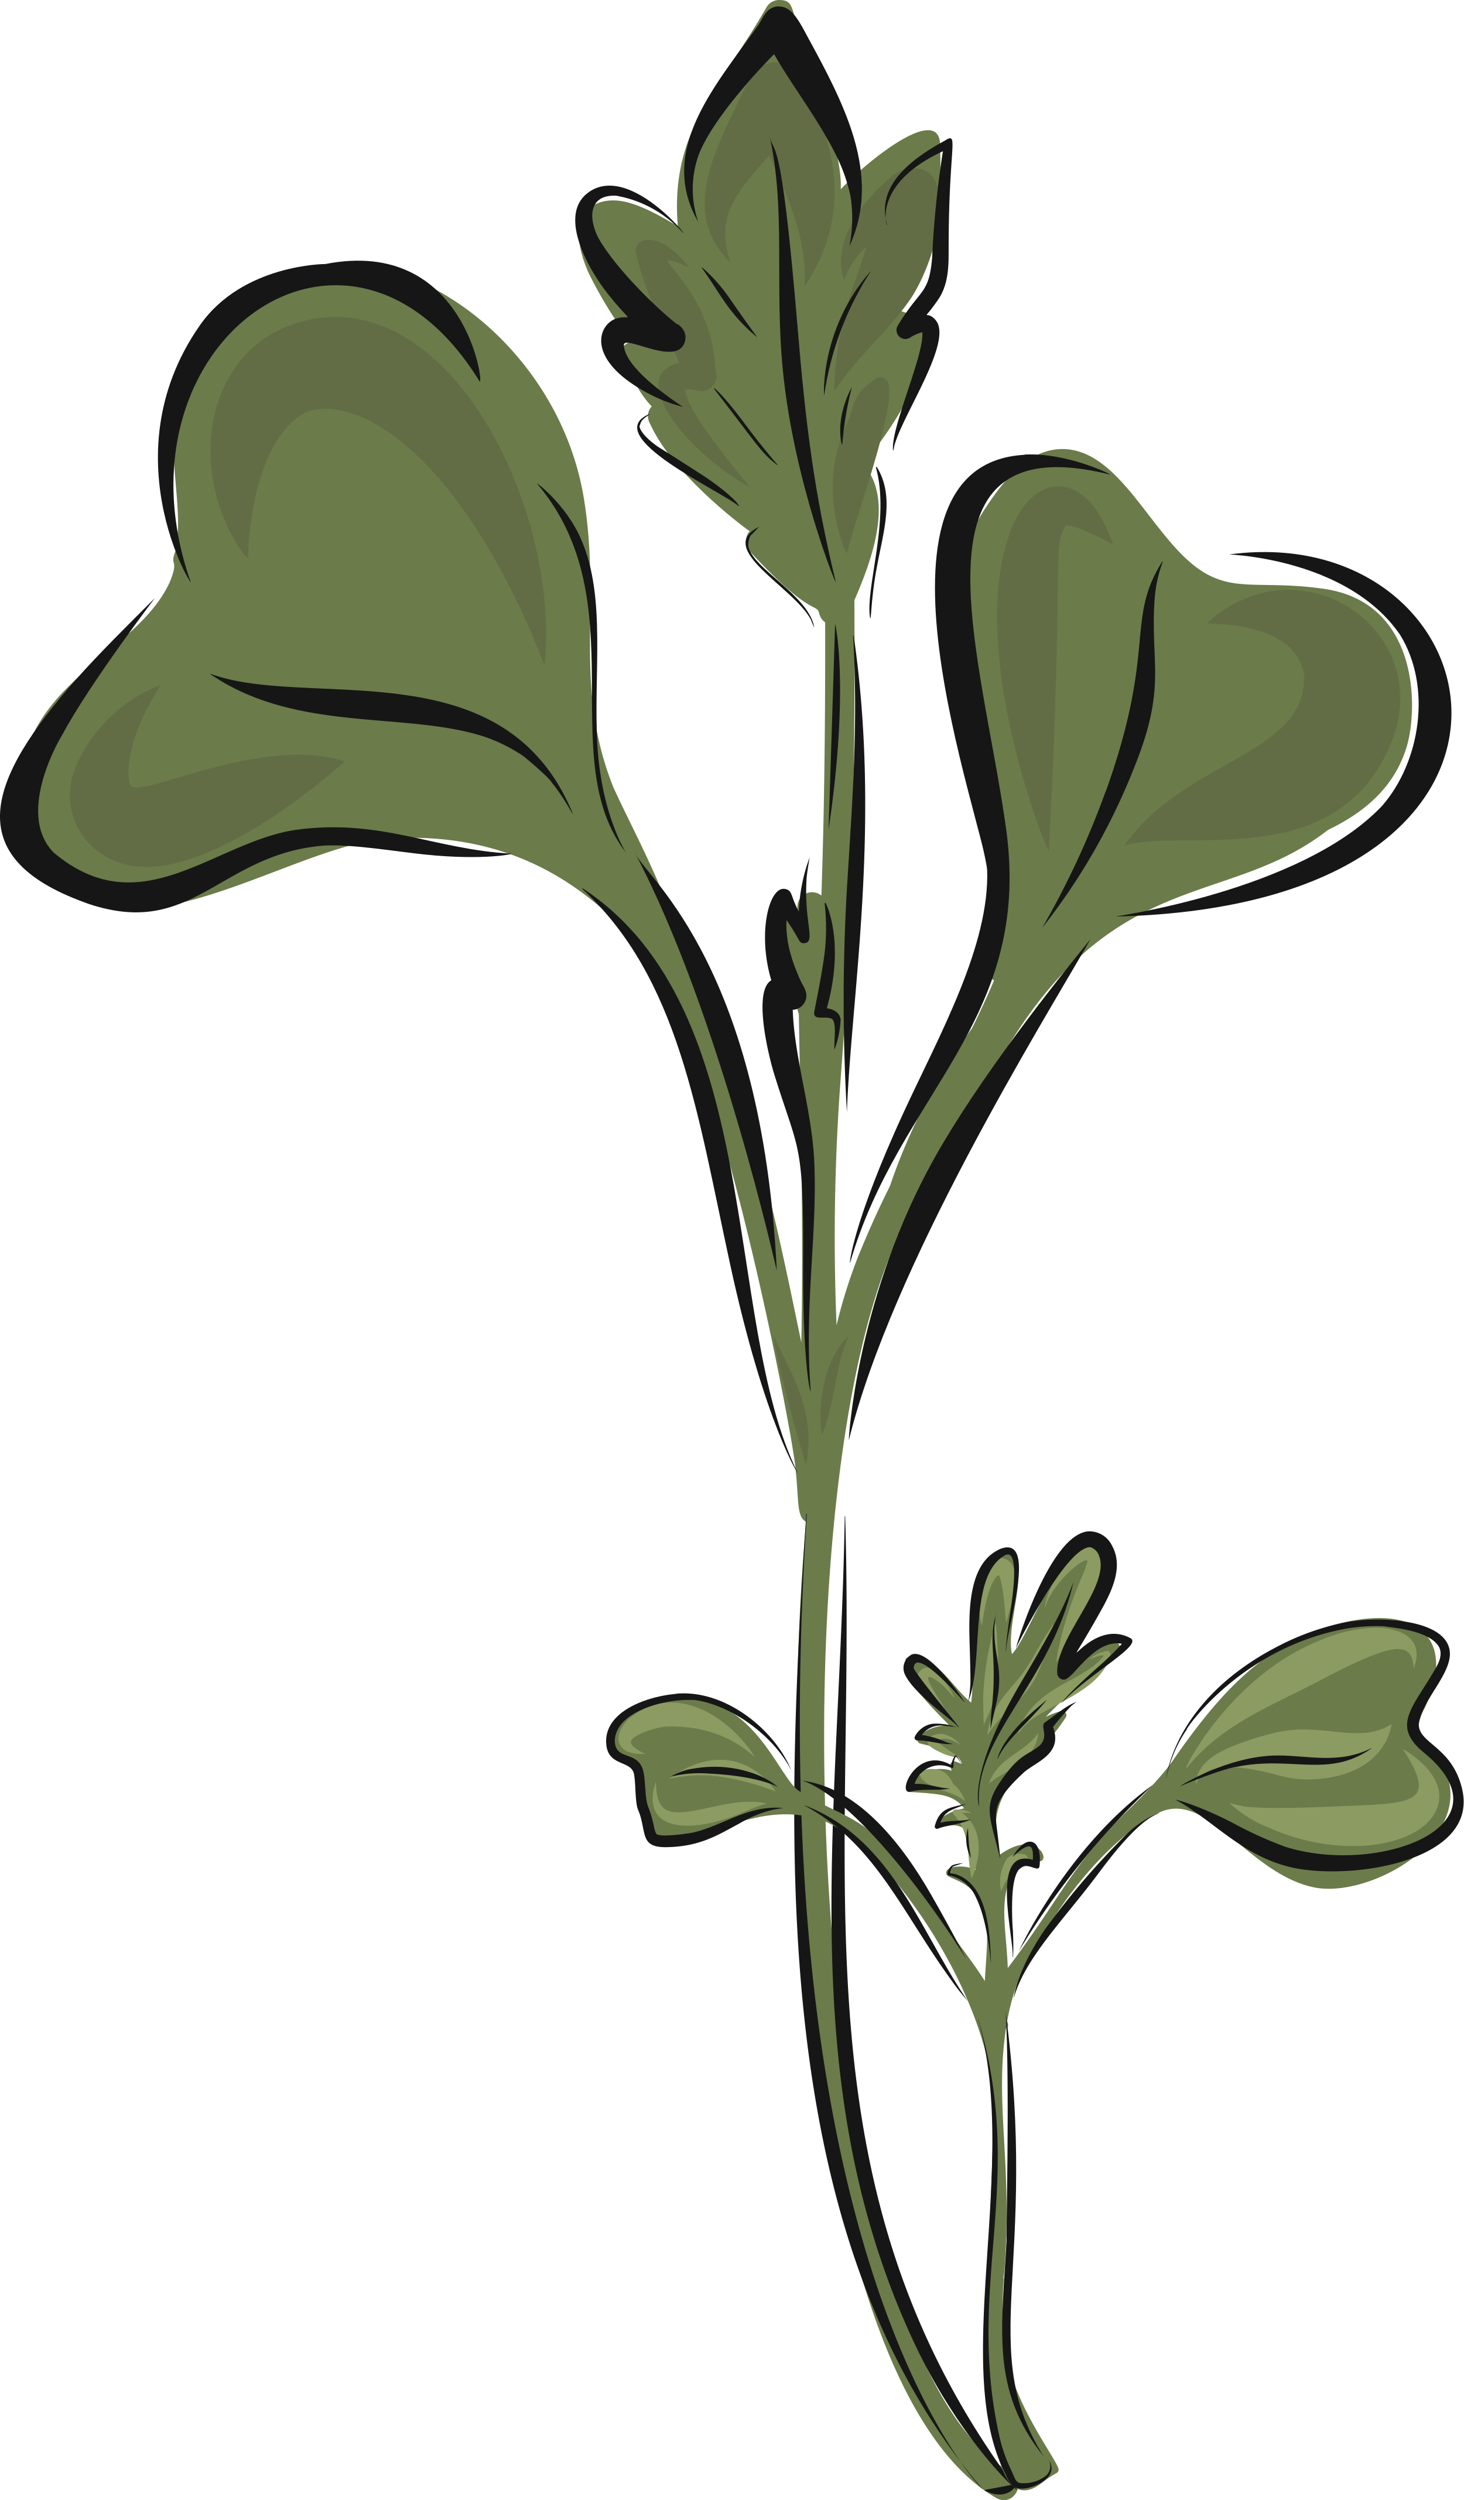 <svg id="Layer_1" data-name="Layer 1" xmlns="http://www.w3.org/2000/svg" viewBox="0 0 254.3 434.26"><defs><style>.cls-1{fill:#6b7b4a;}.cls-2{fill:#636d45;}.cls-3{fill:#161616;}.cls-4{fill:#8b9b62;}</style></defs><path class="cls-1" d="M312.77,134.27c-14-2-18,2.42-27.3-8.94C280,118.78,275,110,267.4,110c-5.64,0-9.75,4.9-12.95,9.64-14.59,21.56-2.7,43,.77,68.94v-.68a72.38,72.38,0,0,1,.5,9.91l-.58.49a2.49,2.49,0,0,0,.4,4q-1.8,4.23-3.85,8.35A101.29,101.29,0,0,0,237.46,238c-2,4-3.89,8.18-5.63,12.51a89.32,89.32,0,0,0-3.65,11.7,369.86,369.86,0,0,1,.85-44.61c2.05-27.42,2.37-54.36,2.25-81.33,3.35-7.72,6.79-17.75,1.49-23.71,6.75-7.8,16.42-24,6.49-26.55,6.66-7.79,7.16-18.74,6.91-28.9-.21-7.22-12.9,3.06-17.26,7.77.28-6.31-4-17-5.41-20.92C220.07,34.17,221.34,32,218.2,32A2.55,2.55,0,0,0,216,33.28c-8.19,14.38-16.77,21.22-15.39,38-3.05-1.73-7.5-4.47-11.21-4.47-4.65,0-8.17,3.68-4.34,12.49a73.9,73.9,0,0,0,7.42,12.08c-1.75.47-2.67,2.42-1.18,4.28,1.87,2.48,2.57,4.66,4.78,6.93a2.49,2.49,0,0,0-.29,3c4.1,9.24,17.65,19,17.31,18.67a2.61,2.61,0,0,0,.1,3.61c10.82,11.67,11.52,8.69,12,10.8a2.47,2.47,0,0,0,1,1.42c.05,20.09-.23,35.43-.65,47.47a2.54,2.54,0,0,0-4.16,2c-.09,2.11.2.78-1.41,1.22a2.54,2.54,0,0,0-1.78,3.14c1,5.38,3.27,13.83,3.43,14.26.33,19,.82,38,.43,57-.15-.72-.29-1.41-.45-2.16-4.67-22.57-9.82-46.83-21.19-67.27-.34-6.38-7.9-20.07-11.06-27.12h0l0,0,0,0h0c-7-17.78-2-31.12-5.06-50-3.81-23.4-24.39-40.68-41.56-40.68-7,0-14.27,2.89-20.67,9.63C113,97.05,112.42,105,113.39,116l.18,2.16c.65,8.38-.27,6.75-.17,8.12.12,1.85,0,.92-.36,2.38s.8.85-.7,4.49c-4.71,10.21-18.62,15.17-23.93,26.84-5.2,11.39-.48,30.08,16.35,30.08,14.46,0,31.33-10.49,43.89-12.26l-.31,0c29.06-2.73,41.72,14.93,47.35,20a107.39,107.39,0,0,1,6.21,12.66c9.09,21.93,17.65,65.91,19,75.3.83,6.43.2,9.71,2,10.55-5.52,61.34,2.58,152,33,169.56,3,1.72,5.46-2.73,2.58-4.39-35.14-20.28-41.27-163.23-20.7-212.09.3-.7.63-1.44,1-2.21a2.8,2.8,0,0,0,1.8-1.8c.93-2.32,2.25-.87,10.95-19.53,21.12-45.23,42.91-34.76,62-49.7,6.41-3.08,11.63-7.46,13.75-14.66C329.23,154.59,329.18,136.57,312.77,134.27Z" transform="translate(-82.87 -32)"/><path class="cls-2" d="M133.32,88.5c-9.1,3.29-13.72,12-13.88,21.34-.2,11.61,6.5,19.71,6.5,19.09.23-8.55,2.59-21.49,10.2-25.39,3.32-1.14,6.27-.34,9.86,1,19.8,9.4,31.47,43.49,31.47,43,2.84-28.09-17.84-68.6-44.15-59.06Z" transform="translate(-82.87 -32)"/><path class="cls-2" d="M110.84,150.94A26.56,26.56,0,0,0,96.05,165.1c-3.43,8.39,2.11,16.65,10.84,17.43,14.61,1.26,36.21-18.51,35.87-18.28-13.9-4.58-34.4,6-37,4.35-.32-.31-.38-.68-.52-1.38-.55-7.7,5.85-16.63,5.64-16.28Z" transform="translate(-82.87 -32)"/><path class="cls-2" d="M258.49,124c-8.08,20.73,6.57,56.95,6.57,55.75,2.69-51,.48-52.49,2.94-56.46h0c2.38-.07,8.56,3.51,8.21,3.33-4.45-13.4-13.75-12.78-17.73-2.61Z" transform="translate(-82.87 -32)"/><path class="cls-2" d="M292.55,140.22c-.34.35,14.73-.78,16.81,8.67.85,14.39-20.41,14.72-31.15,29.9a0,0,0,0,0,.05.06c10.65-3.08,37.11,5,46.31-18,7.71-19.13-15.56-35.46-32-20.64Z" transform="translate(-82.87 -32)"/><path class="cls-2" d="M193.39,76.21C195,82.92,198,88.89,200.88,95c-9.84,2.51,2.41,16.36,12.09,21.5.63.42-10.92-12.61-11.08-16.86a6.87,6.87,0,0,1,2.16.21,2.63,2.63,0,0,0,3.2-3.19c-.05-.27-.1-.55-.14-.82-.77-15.31-14.58-21.38-4.65-17.47,0,0,.06,0,0-.07-5.17-6.6-9.81-5.11-9.1-2.13Z" transform="translate(-82.87 -32)"/><path class="cls-2" d="M213.05,45.5c-4.22,9.83-13.09,22.53-3.39,32a0,0,0,0,0,.07,0c-2.65-8,1-11.94,6.77-18.51,3.34,7.43,6.58,14.64,6.11,22.6,0,.36,5.47-7.19,5.24-16.66-.15-6.82-2.68-13.25-5.34-19.41-1.55-3.59-7.92-3.61-9.46,0Z" transform="translate(-82.87 -32)"/><path class="cls-2" d="M238,62.44c-12.3,10.29-8.53,18.51-8.42,18.16a12.64,12.64,0,0,1,3.83-5.75q-1.19,3.63-2.44,7.23c-3.21,9.19-3.35,18.57-3.09,17.78,3.85-5.89,8.77-9.78,12.84-15.49,4.92-6.92,8.89-23.14.84-23.14A5.69,5.69,0,0,0,238,62.44Z" transform="translate(-82.87 -32)"/><path class="cls-2" d="M235,97.73c-2.75,2.06-3.57,2.91-4.47,6.64a29.78,29.78,0,0,0-2.72,8.34c-1.26,8.1,2.05,15.82,2.21,15.36,1.3-5.83,8-23.55,7.28-29C237.2,98,236.05,97,235,97.73Z" transform="translate(-82.87 -32)"/><path class="cls-2" d="M217.24,264.09c.45,4.56,5.54,22.59,5.66,22.25,1.88-9.71-3.06-16.3-5.58-22.27,0,0,0,0,0,0s0,0,0,0Z" transform="translate(-82.87 -32)"/><path class="cls-2" d="M230.21,264.07c-6.23,6.3-4.66,17.52-4.55,17.18,1.85-4.52,2.16-9.26,3.41-13.92.3-1,1.3-3.62,1.17-3.27Z" transform="translate(-82.87 -32)"/><path class="cls-3" d="M109.79,135.86c-4.63,4.65-9.33,9.24-13.7,14.14-15.4,17.4-20.3,30.9,1.55,38.77,18.76,6.74,23.24-8.6,41.75-9.91,5-.21,12.39,1.07,17.32,1.57,10.36,1.08,15.79-.16,14.91-.16-13.36-.72-22.69-6.13-37.27-4.14-14.2,2-26.88,16.77-42.11,4-7-7,1.62-20.82,1.44-20.48,4.78-9,16.91-24.84,16.13-23.82Z" transform="translate(-82.87 -32)"/><path class="cls-3" d="M117.63,88.45c-16.51,23.53.35,48.45-1.82,44.12-14-41.11,27.63-71.26,50.34-34.36.94,1.41-2.23-25.15-26.76-20.35C139.39,77.86,125.06,77.86,117.63,88.45Z" transform="translate(-82.87 -32)"/><path class="cls-3" d="M176.2,116.05c17.41,20.62,2.72,47.7,15.44,64.1.6.9-4.21-5.65-5-18.64-.74-12.61,1.59-25.57-2.78-35.71-2.72-6.42-8.45-10.51-7.69-9.75Z" transform="translate(-82.87 -32)"/><path class="cls-3" d="M193.31,180.43c14.76,28.13,24.49,72.59,24.49,72.25-2.6-52.42-22.14-67.81-24.49-72.25Z" transform="translate(-82.87 -32)"/><path class="cls-3" d="M184,186.39c16.83,15.51,20,39,25.65,65,6.13,28.38,12.27,37.39,11.76,36.39-13.2-26.67-5.37-80.51-37.35-101.49h0s-.07,0,0,.07Z" transform="translate(-82.87 -32)"/><path class="cls-3" d="M260.85,111c-30.41,1.62-7,64.39-6.51,72,.48,13.19-8.26,28.72-14.45,42.1-9,19.49-9.58,26.93-9.35,26.23,8.44-29.33,31.56-41.83,27.14-75-4.06-30-18.56-71,18-61.9.9.3-7.27-3.88-14.86-3.47Z" transform="translate(-82.87 -32)"/><path class="cls-3" d="M296.57,128.3c-5.69,0,19.24-1.06,29.52,14,5.57,9.07,3.47,22.1-3.15,29.68-14.16,14.93-47.09,19.22-46.16,19.22,82-2.06,66.59-69,19.79-62.92Z" transform="translate(-82.87 -32)"/><path class="cls-3" d="M272.22,195.22c-9.05,11.09-21.39,27.22-28.16,40-12.51,23.5-13.86,47.28-13.74,46.92,7.59-30.61,33.36-72,41.9-86.88Z" transform="translate(-82.87 -32)"/><path class="cls-3" d="M229.6,295.33c-.81,51.76-9,97.14,11.4,142.17,8.39,18.53,19.31,28,18.49,26.87-39.05-52.13-27.88-105.36-29.81-169a0,0,0,0,0,0,0s-.05,0-.05,0Z" transform="translate(-82.87 -32)"/><path class="cls-3" d="M222.93,294.93c-3.89,58.6-6.36,126.26,30.61,169.4,1.21,1.41-39.21-36.63-30.51-169.4a0,0,0,0,0-.05-.05s0,0,0,.05Z" transform="translate(-82.87 -32)"/><path class="cls-3" d="M259.33,463.45c-4.33.92-5.78,1-5.38,1.17,4.06,2.05,5.84-1.25,5.38-1.17Z" transform="translate(-82.87 -32)"/><path class="cls-3" d="M223.54,180.83a30.32,30.32,0,0,0-1.91,9.53c-1.5-2.84-1.06-3.66-2.35-3.94-2.8-.63-4.9,7.62-2.43,15.86-3.19,1.84-.57,12.87.53,16.39,4.32,13.89,5.1,11.38,5,33.77-.06,16.4,1.3,22,1.3,21.06-1.15-15.05,1.27-27.63.6-40.22-.48-8.76-3.44-17.63-3.71-25.88h0a2.44,2.44,0,0,0,2.09-1.35c.68-1.29,0-2.34-.63-3.5-2.19-4.73-2.67-7.94-2.54-10.73,2.49,3.57,2.09,4.06,3.05,4,2.15-.11-.09-3.55.45-11.43.06-.81.6-4,.54-3.6a0,0,0,0,0,0,0Z" transform="translate(-82.87 -32)"/><path class="cls-3" d="M231.06,142.38c.92,16-.22,29.74-.92,41.46a332.65,332.65,0,0,0-.16,41.32c.7-19.9,6-49.53,1.17-82.8a0,0,0,0,0,0,0s-.05,0-.05.06Z" transform="translate(-82.87 -32)"/><path class="cls-3" d="M226.1,188.84a38.37,38.37,0,0,1,.16,7.12c-.2,3.08-1.36,8.75-1.94,11.73-.32,1.7,1.88.72,3,1.27l-.12-.08,0,0,.11.05h0c.94.64.43,3.28.5,5.42a17.24,17.24,0,0,0,1.08-5.28c-.19-1.26-1.27-1.75-2.4-1.94,3.32-11.88-.33-18.65-.24-18.3a0,0,0,0,0-.05.05Z" transform="translate(-82.87 -32)"/><path class="cls-3" d="M227.92,140.55c0,.36-1.13,35.93-1.13,35.58,3.69-24.83,1.14-36,1.17-35.62a0,0,0,0,0,0,0Z" transform="translate(-82.87 -32)"/><path class="cls-3" d="M218.1,33.11c-2.09.1-2.57,1.81-3.51,3.24C207.15,46.9,197,58.07,204.15,70.54a17.6,17.6,0,0,1,.13-11.77c2.9-7.34,13.38-17.7,13.06-17.36C220.4,46.82,225,52.7,228.12,59a30,30,0,0,1,2.47,7,24.6,24.6,0,0,1-.17,8.74c5.53-12-.59-24.06-6.81-35.5-1.67-3-3-6.22-5.51-6.1Z" transform="translate(-82.87 -32)"/><path class="cls-3" d="M247.32,56.25c-6,3.22-12.12,7.8-10.47,14.41.88,2.65-4-6,9.81-12.39a166.84,166.84,0,0,0-1.88,18.55c-.59,6.49-2,5.15-6,11.8a1.53,1.53,0,0,0,2.2,2,7.14,7.14,0,0,1,2.09-.91c.41,3.83-5.5,16.59-5.08,20.5,0,.07.1.08.1-.14v0c.65-4.71,10.44-18.48,7.36-22.39-1.71-2.16-2.65.76.34-3.59,2-2.83,1.84-6.5,1.86-8.92,0-17.43,1.73-20.05-.37-18.93Z" transform="translate(-82.87 -32)"/><path class="cls-3" d="M185.07,65.44c-5.08,3.65-.67,12.5,3.51,17.76s4,3.47,1.59,4.06c-3.24.76-5.93,6.87,4.78,12.79a27.31,27.31,0,0,0,6.49,2.61c.34.08-10.17-6.27-10.2-10.8.29-1.72,9.57,4.11,10.64-.71.44-2-1.68-3.13-1.35-2.79-3.77-2.91-11.24-10.29-13.89-15.36-1.79-3.89-1-7.25,3.31-7a20.44,20.44,0,0,1,11.47,6.34c1.72,1.71-9.18-12.13-16.35-6.91Z" transform="translate(-82.87 -32)"/><path class="cls-3" d="M195.73,103.89c-9.07,3.76,12.93,13.69,15.42,16,.34.22-.4-1.36-5.7-5-.51-.35-9.45-6.06-8.21-5.23-3.79-2.64-3.32-4.08-3.22-3.73.21-1.24,1.23-1.5,1.71-2Z" transform="translate(-82.87 -32)"/><path class="cls-3" d="M214.7,123.51c-7.71,3.85,6,10.44,9,16.08h0c.11.24.71,1.8.59,1.29-1-5.42-10.52-10.06-11.42-13.89-.12-1.55.63-2.33.44-2,.34-.35-.17.19,1.4-1.48Z" transform="translate(-82.87 -32)"/><path class="cls-3" d="M235,113.13c2.56,9-1.86,21-1,26.18.22.66.13-3.19,1.16-8.68,1.15-6.32,3.19-12.38,0-17.54l0,0a.06.06,0,0,0-.05.06Z" transform="translate(-82.87 -32)"/><path class="cls-3" d="M216.46,55.19c3,13.27.89,26,2.41,41.29,1.93,19.37,9.52,38,9.16,36.54-3.73-15.4-5.21-27.13-6.66-44.62-2.94-35.17-4.13-28.91-4.91-33.21Z" transform="translate(-82.87 -32)"/><path class="cls-3" d="M234.21,79c-9.46,10.62-8.15,23.35-8.15,21.51A53.31,53.31,0,0,1,234.21,79Z" transform="translate(-82.87 -32)"/><path class="cls-3" d="M230.85,99.21c-3.2,6-1.67,10.6-1.67,10a57,57,0,0,1,1.67-10Z" transform="translate(-82.87 -32)"/><path class="cls-3" d="M204.76,78.51c3.07,4.2,4.58,7.89,9.55,12,.4.39-.77-1-4.58-6.5a28.26,28.26,0,0,0-4.93-5.58,0,0,0,0,0,0,.07Z" transform="translate(-82.87 -32)"/><path class="cls-3" d="M206.92,99.55c7.55,9.77,8.16,11.1,10.94,13.21.49.25-1.17-1.14-6.26-8-3-4-5-5.79-4.68-5.24Z" transform="translate(-82.87 -32)"/><path class="cls-3" d="M284.76,129.54c-6.47,10.28-.9,15.13-9.86,40.07l0-.08a147.33,147.33,0,0,1-11,23.64,110.25,110.25,0,0,0,15.76-27.3c6-14.61,3-18.18,3.76-29.76a1.2,1.2,0,0,0,0,.2,22.86,22.86,0,0,1,1.24-6.22c.06-.17.11-.33.18-.51a0,0,0,0,0,0-.06l-.05,0Z" transform="translate(-82.87 -32)"/><path class="cls-3" d="M119.42,149.1c15.1,10.36,34.29,6.32,48,11a29.17,29.17,0,0,1,6.15,3.09l.19.13c4,3.25,5.17,4.77,4.83,4.45h0c2.34,2.83,4,6.22,3.78,5.56-11.89-28.85-45.44-18.13-62.6-24.17h0l-.35-.13h0a0,0,0,0,0,0,.08Z" transform="translate(-82.87 -32)"/><path class="cls-1" d="M272.09,299.48c-5,.63-10.63,17.08-13.45,19.82-1.09-5.35,3.19-14.83-.2-17.5a2.31,2.31,0,0,0-2.21-.48c-2.35.84-3.6,8.17-3.92,10.66-.69,5.29-.16,10.59-.74,15.75-2.83-2.28-4.76-6-8.08-7.42-1.09-.48-3.48-1-3.35.24a12.23,12.23,0,0,0,3.06,6.26c1.22,1.48,3.32,3.59,3.22,3.5,1.79,1.83,1.48,1.43,1,1.43a7.25,7.25,0,0,0-5.05,1.91.74.74,0,0,0,.41,1.21c2.76.72,6.47,1.11,7.2,3.54,0,0-.61-.22-1-.38a.75.75,0,0,0-.74.05c-.58.4-.21.92-.07,1.49-5-1.56-9.21,3.5-7,3.73.61,0,1.19.08,2.77.17l-.13,0c2.49.23,4.5.44,6.1,2.14.7.83.55.28-1.38,1-.92.35-3.32,1.58-2.64,2.56s6.31-3.53,6.43,7.64c-1.88-1-5.51-.73-5.06.73.4,1.12,5.41.9,6.78,7.42l0-.11c.61,3.36.11,7-.1,11.26-2.81-4.45-7.11-9.58-10.26-14.57-9.42-14.7-14.06-13.31-22-18.44l-.1-.07c-3.94-2.7-8.59-19.75-25.35-15.49-5.82,1.43-7.74,6.19-7,7.77.66,1.43,1.57.43,3.54,4.22,2.24,4.46-1.78,16.22,13,10.83,6.5-2.38,12.74-4.52,19.75-2.23,11.08,3.92,28.78,29.75,29.86,48.22.51,16.31-5.43,74.45,7.35,67.68a13.86,13.86,0,0,0,1.49-1.05c2.18-1.61,2.42-1.3,2.52-1.91.27-1.13-7.1-10.2-9-19.43l-.06.21a60.42,60.42,0,0,1-.43-14.16l-.1.18a24.86,24.86,0,0,0,.26-2.49c1.24-18.17-1.76-28,.2-41,.69-.33.19-1.34.2-1.24,1.29-7.2,3.72-11.52,7.73-17.45l.62-.92c.08-.09,7.68-12.42,17.91-17.85,8.57-4.26,15.73,10.91,27.46,13,9.42,1.54,26.31-7.94,22.82-19.23-1.05-3.33-5.28-5-5.17-8.79a12,12,0,0,1,1.16-3.19c5.15-10.84.18-17.76-13.29-15.06-14.05,2.93-22.31,12.43-30.51,24.24-2.7,3.87-8.79,9.58-8.69,9.48-8.86,8.77-11.19,14.95-19.93,26.48-.22-7.84-2.85-16.74,4.93-18.43.62-.11.88-.07,1.12-.35.83-.95-1.73-5-7.45-.88-3.24-11.75,5.6-14.75,11.51-23.93a.73.73,0,0,0-.05-.74.75.75,0,0,0-.85-.28,12.61,12.61,0,0,0-2.61,1c2.48-2.64,6-5.77,5.95-5.69,7.28-6.45,7-6.21,6.83-6.79-.35-1-3-.49-4-.14-2.6.9-6.4,4.48-6.3,4.4,4.09-6,6.76-8.52,7.37-16.16.19-2.46.13-6.42-2.34-6.42Z" transform="translate(-82.87 -32)"/><path class="cls-4" d="M312,317c-15.71,6.26-24.09,23.23-23,22.14.35-.46.59-.74.51-.64,5.89-7.09,14.77-10.47,22.24-14.4,12.81-6.75,16.1-7.14,16.62-2.9h0c0,.1,0,.62.06.53,1.89-4.76-1.7-7-6.84-7A26.35,26.35,0,0,0,312,317Z" transform="translate(-82.87 -32)"/><path class="cls-4" d="M326.54,335.81c6.5,10,1.36,9.38-12.71,10-13.22.58-15.51-.15-15.25-.14-1.77-.31-2.29-.62-2.18-.52a22.39,22.39,0,0,0,6.93,4.34c12.51,5.57,25.88,3.29,28.92-2.85s-5.78-10.92-5.71-10.83Z" transform="translate(-82.87 -32)"/><path class="cls-4" d="M192.58,330.15c-1.37,1.07-3,3.27-1.93,5.06.86,1.4,2.83,1.47,4.29,1.47.16,0-2.54-1.08-2.49-2.15.36-1.29,4.27-2.41,5.93-2.62a24.24,24.24,0,0,1,5.64.39,20.26,20.26,0,0,1,10.07,5c-5.05-7.84-14.23-12.81-21.51-7.11Z" transform="translate(-82.87 -32)"/><path class="cls-4" d="M196.79,341.45c-2.9,8.78,6.11,9.1,14.68,5.55.16-.07,3.43-1.45,2.71-1.13a15.54,15.54,0,0,1,1.91-.59c-6.41-1.59-14.71,3.23-17.88.84-1.56-1.38-1.33-4.23-1.42-4.67Z" transform="translate(-82.87 -32)"/><path class="cls-4" d="M254.92,303.17c-3.54,2.51-1.54,11.32-1.51,11.22.42-2.53,1-6.49,2.45-8.42.54-.57.53-.37.62-.15,1,2.77,1,8.61,1.22,8,.51-2.65,3.17-8.84.18-10.84a2.77,2.77,0,0,0-3,.17Z" transform="translate(-82.87 -32)"/><path class="cls-4" d="M270.31,300.2c-1.93,1.32-3.1,3.61-4.08,5.66-2.19,4.54-1.84,5.55-1.81,5.41.87-3.88,6.84-9.08,7.36-8.11a22.15,22.15,0,0,1-1.26,3.35c-3.73,8.93-4.27,14.7-4.11,14.21,1.16-2.93,6.7-6.82,9.42-13.76,2.51-6.4-2.76-8.64-5.52-6.76Z" transform="translate(-82.87 -32)"/><path class="cls-4" d="M275.19,318.77a5.69,5.69,0,0,0-3.06,1.42,5.19,5.19,0,0,0,1.05-.38,2.7,2.7,0,0,1,1.43-.25c-2.11,2.89-6.35,4.21-9.74,6.63-4.91,3.5-5.2,7.13-5.15,7a9.46,9.46,0,0,1,2.66-2.71c4.34-3,11.64-5.12,13.36-10.83.11-.36-.09-.92-.55-.92Z" transform="translate(-82.87 -32)"/><path class="cls-4" d="M263.15,333.06c-2.16,3.36-7,4.18-8.49,8.74,0,.1.17-.18,1-.76,2.16-1.53,7.21-3.4,7.55-8v0Z" transform="translate(-82.87 -32)"/><path class="cls-4" d="M242.52,322.46c-2.05,2.68,4.41,7.05,5.25,8,0,0,0,0,0,0-.84-2.33-3.75-5.82-3.69-7.06.28-.57,2.39,1.21,2.08.94a15.23,15.23,0,0,1,2.34,2.47h0c.8,1.19-3.32-7.83-6-4.35Z" transform="translate(-82.87 -32)"/><path class="cls-4" d="M244,334.37c-.14,1,1.59,1.71,2.34,2.06a7.69,7.69,0,0,0,3.25.82,39.79,39.79,0,0,1-4.06-2.82c2.08-1.4,4.86,1.34,4.09.56a5.62,5.62,0,0,0-2.82-1.79c-.87-.16-2.66.19-2.8,1.17Z" transform="translate(-82.87 -32)"/><path class="cls-4" d="M243.41,339.44A.94.94,0,0,0,243,341c2.17,2.14,5.25,2,7.49,3.85a6.11,6.11,0,0,0-2.07-3c-1.1-2.41-2.7-2.87-5-2.43Z" transform="translate(-82.87 -32)"/><path class="cls-4" d="M248.76,346.3a.51.51,0,0,0-.25.84c3,3.33,2.21,6.77,3.12,11.2,0,.09,3.67-7.51-1.63-11.43a14.22,14.22,0,0,1,1.65,0,4.93,4.93,0,0,0-2.89-.57Z" transform="translate(-82.87 -32)"/><path class="cls-4" d="M257.84,354.77a7.39,7.39,0,0,0-1.06,5.8c.81-2.43,2.13-3.53,4.37-5.18.59-.44.09-1.27-.5-1.33a3.17,3.17,0,0,0-2.81.71Z" transform="translate(-82.87 -32)"/><path class="cls-4" d="M324.56,331.47c-5.15,3.4-11.41.07-18.43,1.16-2.83.43-9.07,2.24-12.1,4.15-3.77,2.38-3.46,5.24-3.43,5.14a4.44,4.44,0,0,1,.63-1.15c2.7-3.28,10.21-1.34,14.22-.27a18.44,18.44,0,0,0,6.06.54c12.39-.9,13.11-9.67,13.06-9.57Z" transform="translate(-82.87 -32)"/><path class="cls-4" d="M265.87,314.11c-2.11,2.74-3.46,6-5.52,8.76-1.3,1.67-2.79,3.18-4,5a12.88,12.88,0,0,0-2,5.66c1.74-3.17,5.43-5.55,7.65-8.85,2.12-3.14,2.69-7,3.9-10.52h0Z" transform="translate(-82.87 -32)"/><path class="cls-4" d="M255.85,313.78A51.1,51.1,0,0,0,253.64,327c0,.1.06,4.66.13,4.56,1.94-4.15,3.08-6.94,2.08-17.78Z" transform="translate(-82.87 -32)"/><path class="cls-4" d="M199.19,340.88c-.24.25,3.3-.93,8.12-.37a45,45,0,0,1,10.32,2.67c-4.35-6.17-11.32-7.47-18.44-2.3Z" transform="translate(-82.87 -32)"/><path class="cls-3" d="M250.19,355.6a9.24,9.24,0,0,0-1.78.34c-.68.28-1.25,1.7-.79,1.79a6.49,6.49,0,0,1,4.75,3.8c2.33,4.61,2.63,12.69,2.63,11.2-.19-5.13-.58-12.3-5.1-14.75-1.89-1-2.19-.14-1.91-1.13a1.77,1.77,0,0,1,.35-.56c.1-.08.32-.21.23-.15s1.66-.56,1.62-.54Z" transform="translate(-82.87 -32)"/><path class="cls-3" d="M260.57,352.36a7.17,7.17,0,0,0-1.8,2.2c.62-.63,2.18-2.05,3-1.83.61.26.54,1.61.5,2.32-7.48-2.24-3.33,13.14-3.5,16.77h0c0,.65.23-.24.05-4.27a50.64,50.64,0,0,1-.1-6.22c.51-8.95,4.55-3.17,4.73-5.28.37-4-1.36-4.83-2.91-3.68Z" transform="translate(-82.87 -32)"/><path class="cls-3" d="M269.94,327.6c-1.8.59-3.45,2.12-5.53,3.55-1,.66.8,2.41-1,4.1-2,1.64-3.42,1.35-6.63,6s-2,6.07-.2,13.55c.14.42-.47-4.55-.48-4.64-.44-3.62-.84-5.25,4.68-10.35,2.21-1.87,6.73-3.21,5-7.84a40.25,40.25,0,0,1,3.2-3.67c.83-.71,1.06-.72.95-.72Z" transform="translate(-82.87 -32)"/><path class="cls-3" d="M271.8,298c-7.1.82-13.16,22.42-12.41,20.15,1.75-3.46,8.95-17.3,12.82-17.42a2.29,2.29,0,0,1,1.5,1.34c2.33,5.22-7.64,14.57-7.19,20.62a1.14,1.14,0,0,0,1.23,1.05c1.61-.13,5.18-7.13,10-6.22a47.84,47.84,0,0,1-4,3.91c-5.89,5.23-6.62,6.52-6.43,6.33,5-5.26,14.17-10,11.88-11.23-7.57-4.08-13.79,10.84-5-4.94,2.05-3.67,3.78-7.67,1.79-11.19a4.35,4.35,0,0,0-4.17-2.4Z" transform="translate(-82.87 -32)"/><path class="cls-3" d="M257.62,300.78a4.16,4.16,0,0,0-1.56.55c-5,2.68-4.93,10.69-4.76,16.3.22,7,.11,7.19.11,7.1a20.37,20.37,0,0,1-.36,2.86c2.85-7.22-.09-21.85,6.41-25.46,2.76-1.34,1.13,8.34.69,11.41-.77,5.37-.55,5.75-.52,5.08h0c.23-4.18,4.92-18.28,0-17.84Z" transform="translate(-82.87 -32)"/><path class="cls-3" d="M241.17,319.43a2.63,2.63,0,0,0-1.08,3.49c1.67,3.42,7.84,7.51,9.12,8.94h0c1.78,1.78-7.57-9.28-7.63-10.16.38-4,9.1,6.43,8.89,6-1.44-2.22-6.61-9.49-9.3-8.29Z" transform="translate(-82.87 -32)"/><path class="cls-3" d="M244.78,331.42a4.19,4.19,0,0,0-3,2.22.46.46,0,0,0,.45.66c2.12,0,4.12.79,6.2.63.12,0-.32,0-1.22-.33a16.38,16.38,0,0,0-4.22-1.25,4.07,4.07,0,0,1,3.84-1.59c.9.05,2.33.28,2.1.23a10,10,0,0,0-4.14-.57Z" transform="translate(-82.87 -32)"/><path class="cls-3" d="M248.79,336.88a3.77,3.77,0,0,0-.66,1.73c-6.09-3.52-9.63,5.27-7.1,4.6,2.06-.6,4.68-.09,6.87-.55.12,0-.26,0-.16,0-2.09-.12-3.77-.93-6-.8a4.59,4.59,0,0,1,6.06-2.92c.48.15.63.32.68-.14a3.78,3.78,0,0,1,.42-1.73c.4.34.9,1.27,1.32,1.68,0,0,0,0,0,0-.46-.52-1.21-2.08-1.41-1.82Z" transform="translate(-82.87 -32)"/><path class="cls-3" d="M250.71,345.3c-2.91.74-4.61.73-5.47,3.89a.4.4,0,0,0,.53.45c1.74-.68,4-.75,5.71-1.6,0,0,0,0-.15,0h0c-1.68.33-3.47.11-5.12.58.86-2.41,2.6-2.3,4.49-3.33Z" transform="translate(-82.87 -32)"/><path class="cls-3" d="M251,349.56a6.75,6.75,0,0,0,.52,5.14c.08.12-.26-1.17-.36-2.55s-.15-2.7-.15-2.6Z" transform="translate(-82.87 -32)"/><path class="cls-3" d="M221.75,341.11c9.63,2.88,23.7,22.59,28.95,31.16.19.39-2.31-4.56-6-11C233,340.75,222.89,341.8,221.75,341.11Z" transform="translate(-82.87 -32)"/><path class="cls-3" d="M200.31,326.22c-5.68.51-12.85,3.39-12.1,9,.45,3.55,4.21,2.57,4.78,4.84a19,19,0,0,1,.22,2.27c.26,5.17.49,3,1.19,6.33.57,2.56.47,4.23,4.19,4.19,5.88-.09,8.91-2.08,12.81-4.17a20.76,20.76,0,0,1,5.87-2.36c.86-.19,1.84-.28,1.61-.28-6.14-.52-10.23,3-15.62,4.27-1,.2-5.34.82-6.28.31-.54-.44-.44-2.07-1.52-4.77-.66-1.69-.38-5-1-6.71-1.21-3.09-4.92-1.32-4.79-5,.41-4.93,8.73-7.1,13.54-6.85-1-.07,3.32-.25,9,3.5,6.71,4.5,8.55,9.74,8.27,9.18-2.37-6.76-11.15-14.57-20.13-13.78Z" transform="translate(-82.87 -32)"/><path class="cls-3" d="M203.56,339.17a10.45,10.45,0,0,0-4.18,1.44,20.66,20.66,0,0,1,6.53-.55c8.91.42,12.11,2.37,12.07,2.33-2.77-2.41-8.52-4.24-14.42-3.22Z" transform="translate(-82.87 -32)"/><path class="cls-3" d="M222.58,345.6c12.24,6.51,16.89,18.45,25.51,30.31a39.83,39.83,0,0,0,2.88,3.66c-8.34-12.07-13-28.14-28.38-34h0s0,0,0,0Z" transform="translate(-82.87 -32)"/><path class="cls-3" d="M283.17,342c-15,10.75-23.38,29-23.32,28.89A137.44,137.44,0,0,1,283.17,342Z" transform="translate(-82.87 -32)"/><path class="cls-3" d="M316.87,313.75a43.11,43.11,0,0,0-11.62,4c-18.59,9.39-19.82,23.23-19.79,23.12a22.84,22.84,0,0,1,3.58-8.5c-.71.71,8.44-13.35,26.3-17.21a30.63,30.63,0,0,1,7.88-.68c2.18.3,8,.8,9.63,3.62.67,1.41-.11,2.91-1,4.34-3.63,6.22-7.27,9.37-1.69,13.94,15.73,12.89-8.19,21.5-24.12,16.37a69.06,69.06,0,0,1-9.25-4.23c-6.26-3.18-9.91-4-9.75-3.92,6.74,3.58,12.09,10.52,21.68,12.05,10.83,1.71,30.92-1.89,28.13-13.87-1.72-7.43-7.58-7.89-7.53-11.28.36-4.09,6.06-9,5.34-12.94-1-5.41-12.33-5.8-17.84-4.8Z" transform="translate(-82.87 -32)"/><path class="cls-3" d="M284.24,346.87a17.28,17.28,0,0,0-5.44,3.49,135.26,135.26,0,0,0-14.44,16.8c-5.06,7.42-5.47,12.22-5.38,11.85,2-7,8.53-13.36,14.71-21.63,7.49-10.12,10-10,10.55-10.51Z" transform="translate(-82.87 -32)"/><path class="cls-3" d="M257.54,381.25c.81,12.77,0,42.38.19,39.58-.85,15.86-2.84,26.27,6.44,37.86,0,0,0,0,0,0-11.88-18.83-.74-32.93-6.65-77.43Z" transform="translate(-82.87 -32)"/><path class="cls-3" d="M252.75,382.72c7.38,25.43-4.94,60.55,4.84,79.12a5.75,5.75,0,0,0,1.27,2c1.35,1.09,4.73-.07,6-1.53a2.25,2.25,0,0,0,.23-2.91,2.21,2.21,0,0,1-.59,2.68h0a6.31,6.31,0,0,1-4.57,1.2c-.69-.27-.78-.83-1.39-2.18a27.09,27.09,0,0,1-2.2-6.5c-5.65-26.14,4.81-43.8-3.56-71.89Z" transform="translate(-82.87 -32)"/><path class="cls-3" d="M321.09,335.65c-5.64,2.83-10.88,1.27-16.24,1.27-8.65,0-17.13,5.37-17,5.34,7.17-3,9.85-3.41,9.57-3.32,9.85-2.08,16.13,2.05,23.71-3.27,0,0,0,0,0,0Z" transform="translate(-82.87 -32)"/><path class="cls-3" d="M269.27,306.94c-2.31,6.35-7.45,14.49-9.91,18.79-9.09,15.94-6.07,21.19-6.44,19.72-.81-11.81,12.41-21.22,16.37-38.5,0,0,0,0,0,0Z" transform="translate(-82.87 -32)"/><path class="cls-3" d="M255.84,312.47c-1.35,5.08.27,7-.67,16.11a34.4,34.4,0,0,0-.24,3.75c.28-1.51.7-3,1-4.49,1.4-6.21-.58-8-.31-13.57,0,.24.2-1.9.19-1.81s0,0,0,0Z" transform="translate(-82.87 -32)"/><path class="cls-3" d="M264.58,327.35c-.8.69-1.63,1.36-2.42,2.07-5.77,5.08-6.16,8.51-6,8.13,1.34-3.25,5.08-6.06,8.47-10.19h0Z" transform="translate(-82.87 -32)"/></svg>